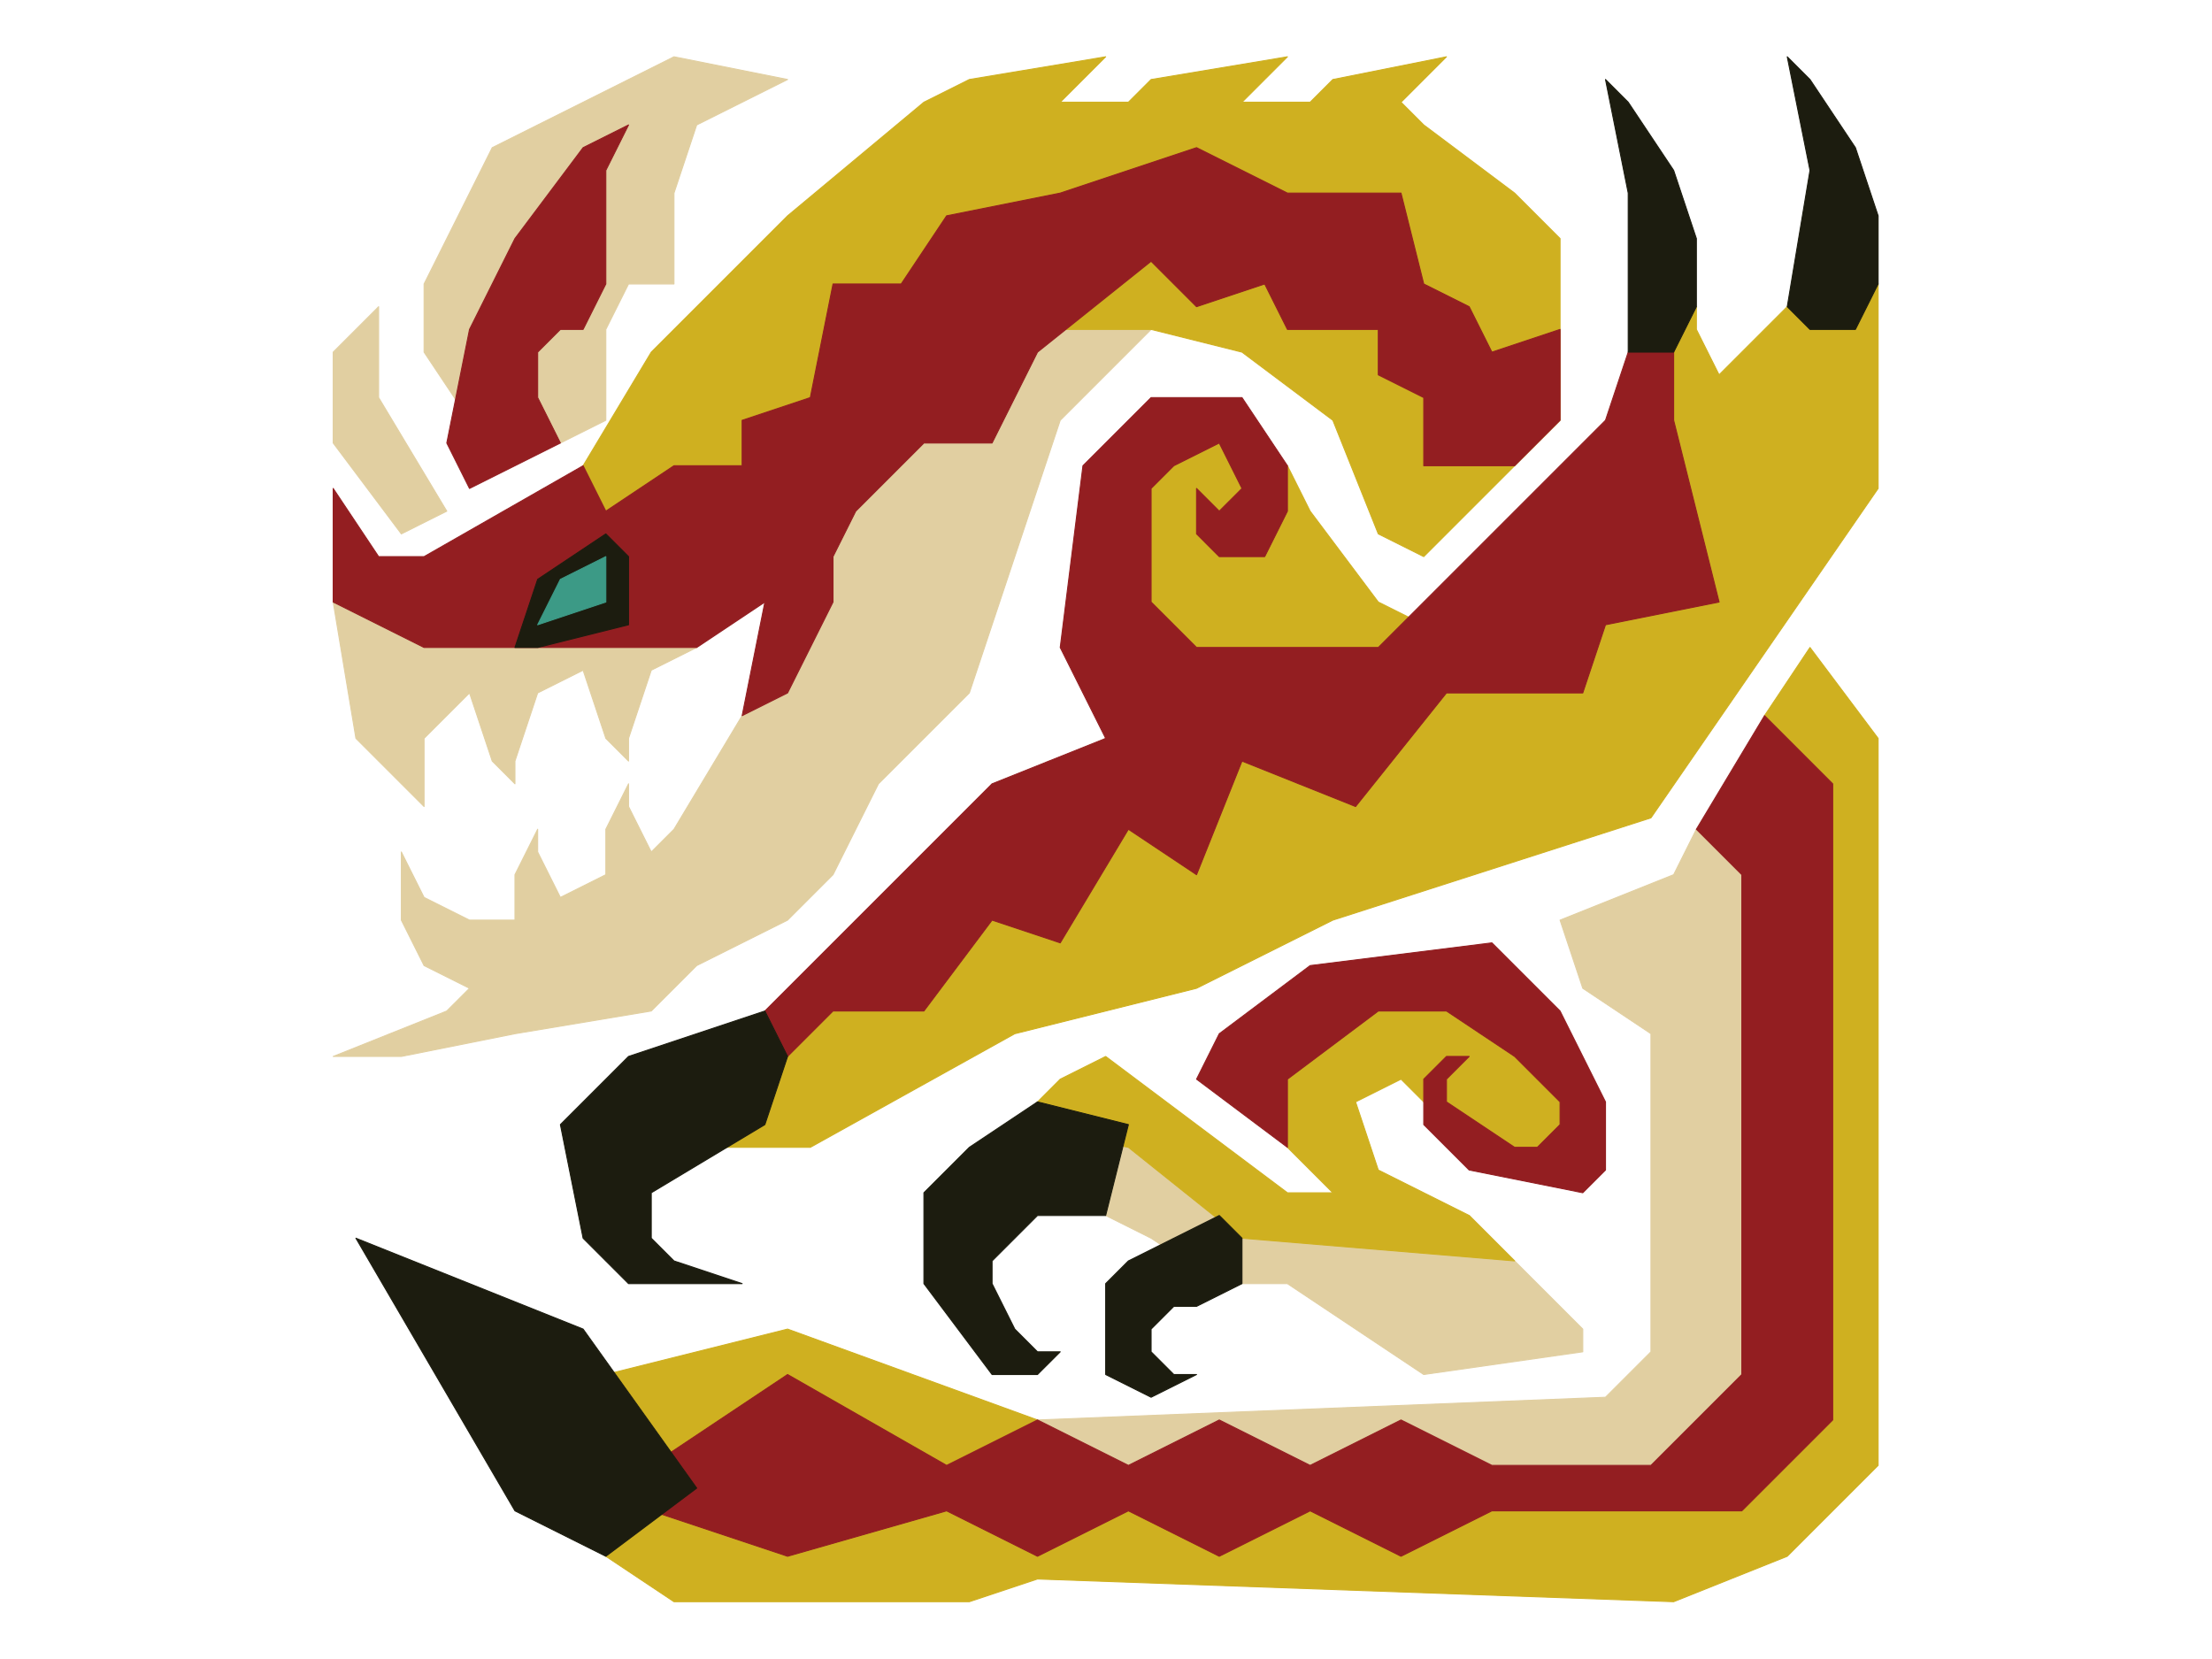 <?xml version="1.0" encoding="UTF-8" standalone="no"?>
<!DOCTYPE svg PUBLIC "-//W3C//DTD SVG 1.1//EN" "http://www.w3.org/Graphics/SVG/1.1/DTD/svg11.dtd">
<svg width="100%" height="100%" viewBox="0 0 4634 3475" version="1.1" xmlns="http://www.w3.org/2000/svg" xmlns:xlink="http://www.w3.org/1999/xlink" xml:space="preserve" xmlns:serif="http://www.serif.com/" style="fill-rule:evenodd;clip-rule:evenodd;stroke-linecap:round;stroke-linejoin:round;stroke-miterlimit:1.5;">
    <g transform="matrix(2.083,0,0,2.083,0,0)">
        <g id="Layer8">
            <g transform="matrix(1,0,0,1,-30.5,-11.45)">
                <path d="M1188.2,342.75L1096.8,434.15L1051.1,571.25L1005.4,708.35L914,799.75L868.3,891.15L822.6,936.85L731.2,982.55L685.5,1028.25L548.4,1051.1L434.15,1073.95L365.6,1073.95L479.85,1028.25L502.7,1005.4L457,982.55L434.15,936.85L434.15,868.3L457,914L502.7,936.85L548.4,936.85L548.4,891.15L571.25,845.45L571.25,868.3L594.1,914L639.8,891.15L639.8,845.45L662.65,799.75L662.65,822.6L685.5,868.3L708.35,845.45L776.9,731.2L822.6,708.35L868.3,616.95L868.3,571.25L891.15,525.55L959.7,457L1005.4,411.3L1096.8,342.75L1188.2,342.75Z" style="fill:rgb(225,207,161);stroke:rgb(225,207,161);stroke-width:1px;"/>
            </g>
            <g transform="matrix(1,0,0,1,-30.5,-11.45)">
                <path d="M365.6,616.95L388.45,754.05L457,822.6L457,754.05L502.7,708.35L525.55,776.9L548.4,799.75L548.4,776.9L571.25,708.35L616.95,685.5L639.8,754.05L662.65,776.9L662.65,754.05L685.5,685.5L731.2,662.65L457,662.65L365.6,616.95Z" style="fill:rgb(225,207,161);stroke:rgb(225,207,161);stroke-width:1px;"/>
            </g>
            <g transform="matrix(1,0,0,1,-7.65,-22.875)">
                <path d="M342.75,468.425L342.75,377.025L388.45,331.325L388.45,422.725L457,536.975L411.3,559.825L342.75,468.425Z" style="fill:rgb(225,207,161);stroke:rgb(225,207,161);stroke-width:1px;"/>
            </g>
            <g transform="matrix(1,0,0,1,-30.5,-11.45)">
                <path d="M594.1,457L639.8,434.15L639.8,342.75L662.65,297.05L708.35,297.05L708.35,205.65L731.2,137.1L822.6,91.4L708.35,68.55L525.55,159.95L457,297.05L457,365.6L502.7,434.15L594.1,457Z" style="fill:rgb(225,207,161);stroke:rgb(225,207,161);stroke-width:1px;"/>
            </g>
            <g transform="matrix(1,0,0,1,-30.5,-11.45)">
                <path d="M1736.6,845.45L1713.75,891.15L1599.5,936.85L1622.35,1005.4L1690.9,1051.1L1690.9,1371L1645.2,1416.7L1073.95,1439.55L1165.35,1485.25L1256.75,1439.55L1348.15,1485.25L1439.55,1439.55L1530.95,1485.25L1690.9,1485.25L1782.3,1393.85L1782.3,891.15L1736.6,845.45Z" style="fill:rgb(225,207,161);stroke:rgb(225,207,161);stroke-width:1px;"/>
            </g>
            <g transform="matrix(1,0,0,1,-30.5,-11.45)">
                <path d="M1508.1,1233.9L1622.35,1348.15L1622.35,1371L1462.4,1393.85L1325.3,1302.45L1256.75,1302.45L1188.2,1256.75L1142.5,1233.9L1142.5,1142.5L1325.3,1233.9L1508.1,1233.9Z" style="fill:rgb(225,207,161);stroke:rgb(225,207,161);stroke-width:1px;"/>
            </g>
        </g>
        <g id="Layer11">
            <g transform="matrix(1,0,0,1,-30.5,-11.45)">
                <path d="M616.95,479.85L639.8,525.55L776.9,525.55L1096.8,342.75L1188.2,342.75L1279.6,365.6L1371,434.15L1416.7,548.4L1462.4,571.25L1599.5,434.15L1599.5,251.35L1553.8,205.65L1462.4,137.1L1439.55,114.25L1485.25,68.55L1371,91.4L1348.15,114.25L1279.6,114.25L1325.3,68.55L1188.2,91.4L1165.35,114.25L1096.8,114.25L1142.5,68.55L1005.4,91.4L959.7,114.25L822.6,228.5L685.5,365.6L616.95,479.85Z" style="fill:rgb(207,176,32);stroke:rgb(207,176,32);stroke-width:1px;"/>
            </g>
            <g transform="matrix(1,0,0,1,-30.5,-11.45)">
                <path d="M1736.6,319.9L1736.6,342.75L1759.45,388.45L1850.85,297.05L1919.4,297.05L1919.4,502.7L1690.9,834L1371,936.85L1233.9,1005.4L1051.1,1051.1L845.45,1165.35L754.05,1165.35L754.05,1119.65L1142.5,754.05L1188.2,434.15L1256.75,434.15L1325.3,479.85L1348.15,525.55L1416.7,616.95L1462.4,639.8L1645.2,457L1736.6,319.9Z" style="fill:rgb(207,176,32);stroke:rgb(207,176,32);stroke-width:1px;"/>
            </g>
            <g transform="matrix(1,0,0,1,-30.5,-11.45)">
                <path d="M1850.85,662.65L1805.15,731.2L1873.7,799.75L1782.3,1530.95L1096.8,1508.1L1073.95,1439.55L822.6,1348.15L639.8,1393.85L639.8,1576.65L708.35,1622.35L1005.4,1622.35L1073.95,1599.5L1713.75,1622.35L1828,1576.65L1919.4,1485.25L1919.4,754.05L1850.85,662.65Z" style="fill:rgb(207,176,32);stroke:rgb(207,176,32);stroke-width:1px;"/>
            </g>
            <g transform="matrix(1,0,0,1,-30.5,-11.45)">
                <path d="M1622.35,1119.65L1485.25,1005.4L1393.85,1005.4L1302.45,1096.8L1325.3,1165.35L1371,1211.05L1325.3,1211.05L1142.5,1073.95L1096.8,1096.8L1051.1,1142.5L1165.35,1165.35L1279.6,1256.75L1553.8,1279.6L1508.1,1233.9L1416.7,1188.2L1393.85,1119.65L1439.55,1096.8L1462.4,1119.65L1576.65,1188.2L1622.35,1119.65Z" style="fill:rgb(207,176,32);stroke:rgb(207,176,32);stroke-width:1px;"/>
            </g>
        </g>
        <g id="Layer10">
            <g transform="matrix(1,0,0,1,-30.5,-11.45)">
                <path d="M365.6,616.95L457,662.65L731.2,662.65L799.75,616.95L776.9,731.2L822.6,708.35L868.3,616.95L868.3,571.25L891.15,525.55L959.7,457L1028.25,457L1073.95,365.6L1188.2,274.2L1233.9,319.9L1302.45,297.05L1325.3,342.75L1416.7,342.75L1416.7,388.45L1462.4,411.3L1462.4,479.85L1553.8,479.85L1599.5,434.15L1599.5,342.75L1530.95,365.6L1508.1,319.9L1462.4,297.05L1439.55,205.65L1325.3,205.65L1233.9,159.95L1096.8,205.65L982.55,228.5L936.85,297.05L868.3,297.05L845.45,411.3L776.9,434.15L776.9,479.85L708.35,479.85L639.8,525.55L616.95,479.85L457,571.25L411.3,571.25L365.6,502.7L365.6,616.95Z" style="fill:rgb(147,30,33);stroke:rgb(147,30,33);stroke-width:1px;"/>
            </g>
            <g transform="matrix(1,0,0,1,-30.5,-11.45)">
                <path d="M502.7,502.7L594.1,457L571.25,411.3L571.25,365.6L594.1,342.75L616.95,342.75L639.8,297.05L639.8,228.5L639.8,182.8L662.65,137.1L616.95,159.95L548.4,251.35L502.7,342.75L479.85,457L502.7,502.7Z" style="fill:rgb(147,30,33);stroke:rgb(147,30,33);stroke-width:1px;"/>
            </g>
            <g transform="matrix(1,0,0,1,-30.5,-11.45)">
                <path d="M799.75,1028.25L822.6,1073.95L868.3,1028.25L959.7,1028.25L1028.25,936.85L1096.8,959.7L1165.35,845.45L1233.9,891.15L1279.6,776.9L1393.85,822.6L1485.25,708.35L1622.35,708.35L1645.2,639.8L1759.45,616.95L1713.75,434.15L1713.75,319.9L1668.05,365.6L1645.2,434.15L1416.7,662.65L1233.9,662.65L1188.2,616.95L1188.2,502.7L1211.05,479.85L1256.75,457L1279.6,502.7L1256.75,525.55L1233.9,502.7L1233.9,548.4L1256.75,571.25L1302.45,571.25L1325.3,525.55L1325.3,479.85L1279.6,411.3L1188.2,411.3L1119.65,479.85L1096.8,662.65L1142.5,754.05L1028.25,799.75L799.75,1028.25Z" style="fill:rgb(147,30,33);stroke:rgb(147,30,33);stroke-width:1px;"/>
            </g>
            <g transform="matrix(1,0,0,1,-30.5,-11.45)">
                <path d="M1736.6,845.45L1782.3,891.15L1782.3,1393.85L1690.9,1485.25L1530.95,1485.25L1439.55,1439.55L1348.15,1485.25L1256.75,1439.55L1165.35,1485.25L1073.95,1439.55L982.55,1485.25L822.6,1393.85L685.5,1485.25L685.5,1530.95L822.6,1576.65L982.55,1530.95L1073.95,1576.65L1165.35,1530.95L1256.75,1576.65L1348.15,1530.95L1439.55,1576.65L1530.95,1530.95L1782.3,1530.95L1873.7,1439.55L1873.7,799.75L1805.15,731.2L1736.6,845.45Z" style="fill:rgb(147,30,33);stroke:rgb(147,30,33);stroke-width:1px;"/>
            </g>
            <g transform="matrix(1,0,0,1,-30.5,-11.45)">
                <path d="M1325.3,1165.35L1233.9,1096.8L1256.75,1051.1L1348.15,982.55L1530.95,959.7L1599.5,1028.25L1645.2,1119.65L1645.2,1188.2L1622.35,1211.05L1508.1,1188.2L1462.4,1142.5L1462.4,1096.8L1485.25,1073.95L1508.1,1073.95L1485.25,1096.8L1485.25,1119.65L1553.8,1165.35L1576.65,1165.35L1599.5,1142.5L1599.5,1119.65L1553.8,1073.95L1485.25,1028.25L1416.7,1028.25L1325.3,1096.8L1325.3,1165.35Z" style="fill:rgb(147,30,33);stroke:rgb(147,30,33);stroke-width:1px;"/>
            </g>
        </g>
        <g id="Layer12">
            <g transform="matrix(1,0,0,1,-30.5,-11.45)">
                <path d="M548.4,662.65L571.25,594.1L639.8,548.4L662.65,571.25L662.65,639.8L571.25,662.65L548.4,662.65Z" style="fill:rgb(28,28,15);stroke:rgb(28,28,15);stroke-width:1px;"/>
            </g>
            <g transform="matrix(1,0,0,1,-30.5,-11.45)">
                <path d="M799.75,1028.25L662.65,1073.95L594.1,1142.5L616.95,1256.75L662.65,1302.45L776.9,1302.45L708.35,1279.6L685.5,1256.75L685.5,1211.05L799.75,1142.5L822.6,1073.95L799.75,1028.25Z" style="fill:rgb(28,28,15);stroke:rgb(28,28,15);stroke-width:1px;"/>
            </g>
            <g transform="matrix(1,0,0,1,-30.5,-11.45)">
                <path d="M1668.05,365.6L1668.05,205.65L1645.2,91.4L1668.05,114.25L1713.75,182.8L1736.6,251.35L1736.6,319.9L1713.75,365.6L1668.05,365.6Z" style="fill:rgb(28,28,15);stroke:rgb(28,28,15);stroke-width:1px;"/>
            </g>
            <g transform="matrix(1,0,0,1,152.3,-34.3)">
                <path d="M1668.05,365.6L1645.2,342.75L1668.05,205.65L1645.2,91.4L1668.05,114.25L1713.75,182.8L1736.6,251.35L1736.6,319.9L1713.75,365.6L1668.05,365.6Z" style="fill:rgb(28,28,15);stroke:rgb(28,28,15);stroke-width:1px;"/>
            </g>
            <g transform="matrix(1,0,0,1,-30.5,-11.45)">
                <path d="M731.2,1508.1L616.95,1348.15L388.45,1256.75L548.4,1530.95L639.8,1576.65L731.2,1508.1Z" style="fill:rgb(28,28,15);stroke:rgb(28,28,15);stroke-width:1px;"/>
            </g>
            <g transform="matrix(1,0,0,1,-30.5,-11.45)">
                <path d="M1073.95,1119.65L1005.4,1165.35L959.7,1211.05L959.7,1302.45L1028.25,1393.85L1073.95,1393.85L1096.8,1371L1073.95,1371L1051.1,1348.15L1028.25,1302.45L1028.25,1279.6L1073.95,1233.9L1142.5,1233.9L1165.35,1142.5L1073.95,1119.65Z" style="fill:rgb(28,28,15);stroke:rgb(28,28,15);stroke-width:1px;"/>
            </g>
            <g transform="matrix(1,0,0,1,-30.5,-11.45)">
                <path d="M1165.35,1279.6L1142.5,1302.45L1142.5,1393.85L1188.2,1416.7L1233.9,1393.85L1211.05,1393.85L1188.2,1371L1188.2,1348.15L1211.05,1325.3L1233.9,1325.3L1279.6,1302.45L1279.6,1256.75L1256.75,1233.9L1165.35,1279.6Z" style="fill:rgb(28,28,15);stroke:rgb(28,28,15);stroke-width:1px;"/>
            </g>
        </g>
        <g transform="matrix(1,0,0,1,-30.5,-11.45)">
            <g id="Layer9">
                <path d="M571.25,639.8L594.1,594.1L639.8,571.25L639.8,616.95L571.25,639.8Z" style="fill:rgb(60,154,134);stroke:rgb(60,154,134);stroke-width:1px;"/>
            </g>
        </g>
    </g>
</svg>
